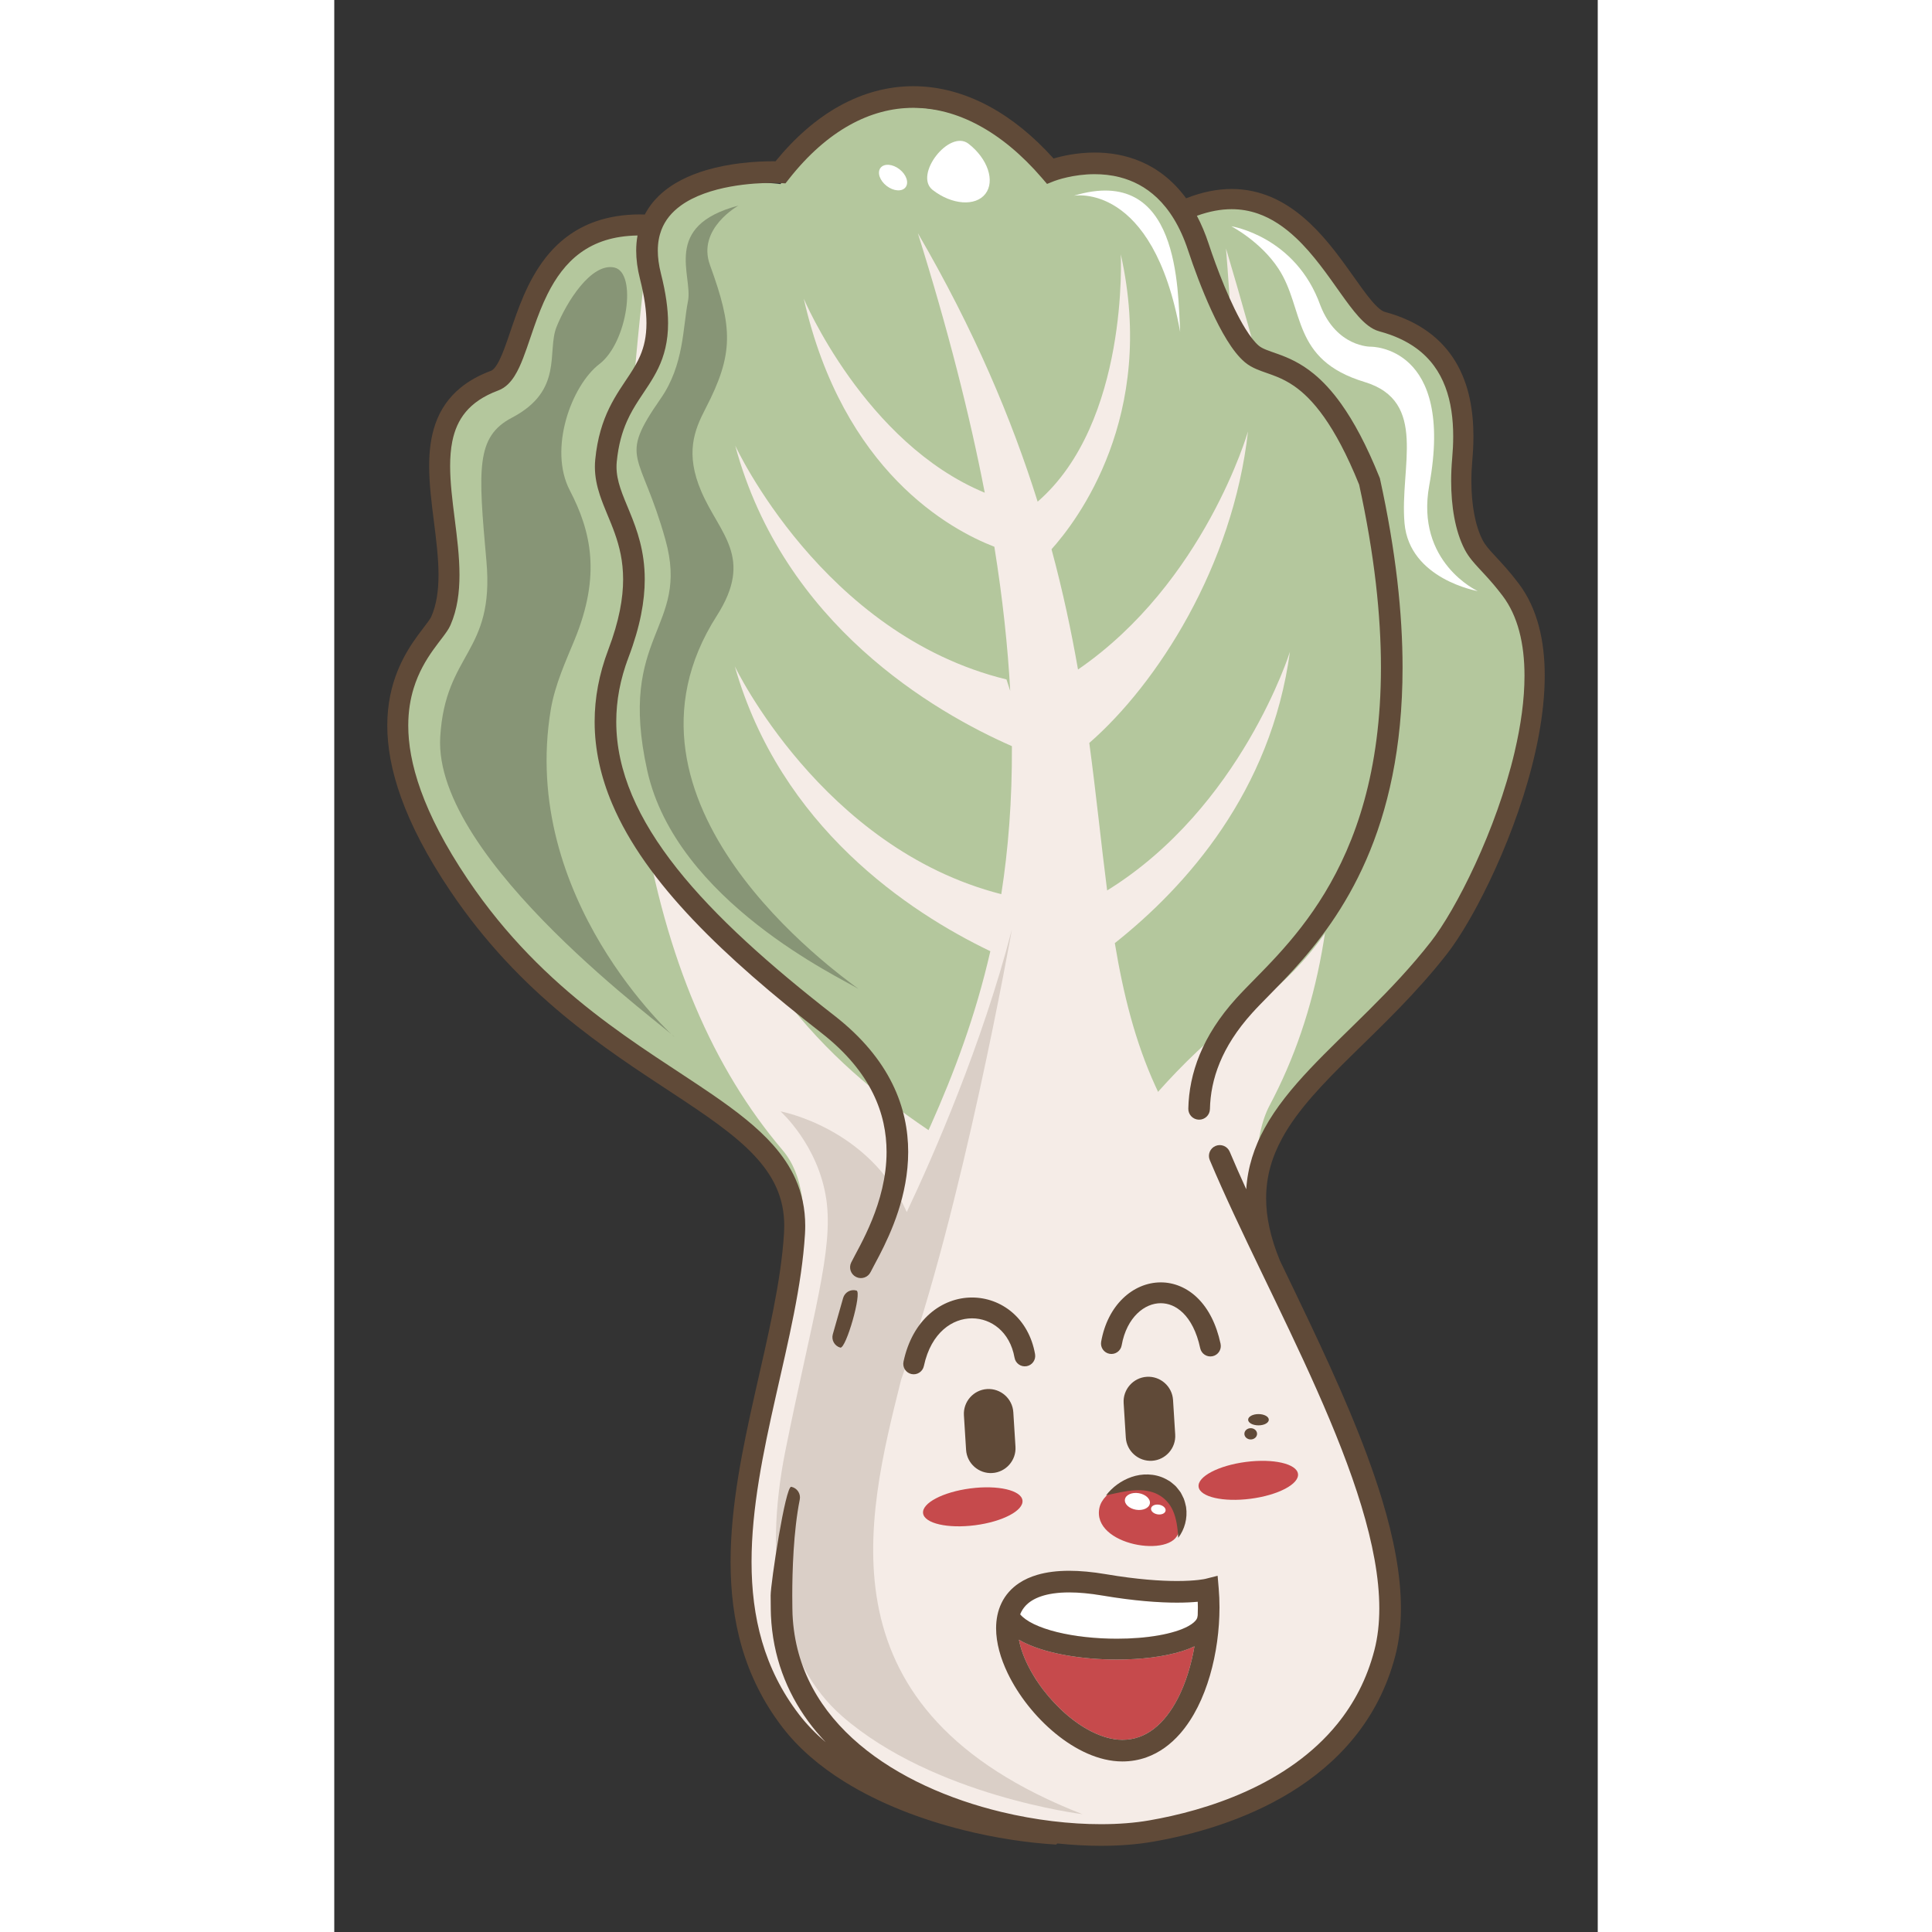 <svg id="Layer_1" enable-background="new 0 0 548.356 838.495" height="512" viewBox="0 0 548.356 838.495" width="512" xmlns="http://www.w3.org/2000/svg"><rect x="0" y="0" width="548.356" height="838.495" fill="#333333" stroke="none"/><g><g><path d="m187.512 501.399c-28.691-37.544-93.188-52.356-127.775-103.992-10.156-15.162-18.375-34.941-26.67-59.044-9.3-54.809 9.84-58.504 13.206-68.905 3.368-10.4-15.853-94.823 23.33-104.265 9.203-2.217 10.942-32.298 25.795-50.166 14.09-16.951 40.882-22.043 64.594-13.178 0 0 25.678-22.299 47.472-15.738 0 0 26.773 12.255 30.073 38.692 3.3 26.436 25.974 31.93 34.029 46.059 8.057 14.129-4.808 38.252 24.893 52.818s54.448 109.971 33.383 186.906c-21.063 76.934-16.605 76.734-16.605 76.734s-61.272 56.199-99.378 58.249c-14.939.804-20.855-36.983-26.347-44.17z" fill="#b4c79d"/><path d="m134.679 119.703c13.764 131.951 12.797 237.423 46.997 293.539 68.39 112.215 189.628 100.753 236.06 224.804 26.387 70.499-16.737 135.705-65.991 147.798-31.992 7.855-128.329-3.903-160.977-46.417-47.561-61.934 40.438-197.118 3.797-240.265-60.189-70.873-82.055-188.675-59.886-379.459z" fill="#f5ece7"/><path d="m405.751 489.062c23.829-50.749 93.504-42.926 113.044-188.116-1.118-55.072-19.337-54.996-24.26-64.463-4.921-9.467-5.84-34.114-4.589-47.611 1.249-13.498-18.154-52.182-35.19-49.292-8.436 1.431-20.621-25.406-36.62-40.126-16.311-15.007-36.553-17.789-57.504-4.138 0 0-27.497-16.761-46.347-6.204 0 0-22.415 17.046-20.788 43.382 1.629 26.336-18.216 36.022-23.121 51.304-4.907 15.282 11.151 36.27-13.545 56.125-24.697 19.855-30.607 117.357 2.279 188.122 32.886 70.764 28.758 71.423 28.758 71.423s104.478 18.143 117.883-10.406z" fill="#b4c79d"/><path d="m387.012 107.824c31.821 392.753-137.356 363.945-168.51 558.22-11.803 73.602 38.272 119.35 85.612 121.669 30.748 1.505 118.644-3.903 141.122-51.495 9.959-21.086 14.659-48.504 7.59-77.878-9.659-40.133-35.251-78.403-46.988-114.382-7.918-24.274-7.191-50.481.108-64.209 42.761-80.443 35.02-190.68-18.934-371.925z" fill="#f5ece7"/><path d="m340.996 494.344c.744-1.536 25.543-35.005 53.925-54.871 28.381-19.867 88.455-72.372 54.398-227.524-22.233-55.344-42.099-47.775-51.087-55.344-8.988-7.568-19.394-32.166-23.179-46.356-3.784-14.191-23.504-49.144-64.317-35.182 0 0-62.83-67.125-117.067 4.833 0 0-33.385-5.023-49.941 13.425 0 0-16.539 14.558-4.713 40.574 11.825 26.017-20.463 49.324-19.989 66.826.472 17.502 20.467 74.442 1.074 104.716-19.394 30.273 31.213 83.891 94.125 142.074 62.912 58.182 58.654 60.546 58.654 60.546s52.98 17.502 68.117-13.717z" fill="#b4c79d"/><g fill="#fff"><path d="m282.584 84.143c-4.301 5.535-14.542 4.774-22.877-1.701-8.333-6.475 7.24-26.521 15.574-20.045 8.335 6.474 11.604 16.211 7.303 21.746z"/><path d="m247.943 81.286c-1.546 1.991-5.23 1.717-8.229-.612s-4.174-5.831-2.628-7.823c1.548-1.991 5.232-1.717 8.23.612s4.175 5.832 2.627 7.823z"/><path d="m380.101 542.493s73.791 150.562 50.78 199.816c15.857-26.372 42.168-43.291-50.78-199.816z"/></g><path d="m356.381 471.374c-8.806-19.277-13.917-39.859-17.618-62.061 30.969-24.547 67.785-65.718 76-126.449 0 0-21.104 67.588-79.33 103.592-2.581-19.996-4.687-41.266-7.748-64.013 29.506-25.703 62.366-76.804 68.875-135.207 0 0-18.811 65.588-73.769 103.335-2.913-16.634-6.584-34.006-11.497-52.199 11.063-12.31 45.804-57.722 30.052-128.001 0 0 3.644 72.908-36.078 107.349-11.187-35.676-27.444-74.362-51.992-116.521 13.066 41.656 22.529 78.961 29.042 112.641-52.136-21.56-78.543-84.2-78.543-84.2 16.983 75 63.615 100.28 82.707 107.648 3.613 22.49 5.83 43.255 6.885 62.56-.523-1.661-1.057-3.319-1.62-4.97-80.013-19.491-117.728-101.493-117.728-101.493 20.927 77.756 86.512 115.708 120.08 130.443.124 23.548-1.574 44.781-4.608 64.238-77.876-19.853-115.651-98.871-115.651-98.871 19.86 69.644 75.357 106.555 110.901 123.634-25.914 113.194-96.276 165.538-90.535 291.067 3.521 76.976 108.353 102.779 160.267 93.791 33.719-5.838 87.649-24.004 101.493-77.328 20.167-77.681-70.719-185.792-99.585-248.985z" fill="#f5ece7"/><path d="m246.064 598.646c26.358-72.643 48.026-195.249 48.026-195.249-12.987 50.092-33.92 97.872-45.619 122.622-16.293-36.632-54.802-43.682-54.802-43.682s16.399 14.577 19.87 38.127c3.234 21.937-5.981 50.656-17.722 109.012-9.856 48.992-2.332 91.958 24.703 115.456 39.736 34.54 104.178 42.423 104.178 42.423-114.886-44.853-94-127.468-78.634-188.709z" fill="#dacfc7"/><path d="m147.666 450.117c-.717-2.148-104.895-76.613-101.673-130.313 2.208-36.815 23.629-36.158 20.048-76.255-3.58-40.096-4.657-54.039 11.099-62.292 22.553-11.814 15.035-28.641 19.331-39.38 4.296-10.74 15.036-27.924 25.06-25.776s5.728 32.578-6.444 41.886-22.196 36.874-12.888 54.774c9.309 17.9 13.605 36.874 2.148 64.798-3.727 9.084-8.576 19.554-10.381 30.431-13.603 81.983 53.7 142.127 53.7 142.127z" fill="#879576"/><path d="m166.013 267.267c16.246-25.438 1.236-35.425-6.712-53.969-7.097-16.56-3.031-26.61 1.798-35.916 12.432-23.96 11.845-35.175 1.961-62.355-5.76-15.839 12.407-25.814 12.407-25.814-33.519 8.8-19.714 30.303-21.953 41.511-2.267 11.344-1.676 27.644-11.834 42.244-18.718 26.905-8.779 22.5 2.047 61.273 10.827 38.773-21.078 40.791-7.876 100.241 12.559 56.55 83.801 89.886 91.665 94.709-9.203-6.925-113.352-80.738-61.503-161.924z" fill="#879576"/><path d="m389.317 98.201s27.925 4.296 38.665 34.368c7.07 18.168 21.838 17.9 21.838 17.9s36.516-.537 25.418 60.145c-6.121 33.469 21.032 45.914 21.032 45.914s-29.624-5.102-31.772-29.446 10.39-52.912-17.363-61.308c-31.952-9.666-25.89-31.646-37.322-49.136-7.755-11.865-20.496-18.437-20.496-18.437z" fill="#fff"/><path d="m220.853 563.333-4.478 15.735c-.71 2.493.736 5.088 3.23 5.798 2.493.709 9.538-24.053 7.045-24.762-2.492-.711-5.088.735-5.797 3.229" fill="#604a38"/><path d="m320.939 84.955s34.368-6.444 46.182 59.07c-1.074-18.258 0-73.033-46.182-59.07z" fill="#fff"/><path d="m522.786 271.722c-1.789-6.744-4.607-12.998-8.701-18.417-4.08-5.404-7.545-9.071-10.199-11.928-1.326-1.427-2.441-2.645-3.337-3.758-.899-1.114-1.58-2.111-2.126-3.158-1.63-3.131-2.884-7.072-3.699-11.478-.818-4.406-1.209-9.269-1.208-14.241 0-2.991.14-6.021.406-9.017.302-3.382.481-6.833.481-10.306-.006-11.062-1.81-22.435-7.664-32.276-2.923-4.909-6.872-9.391-11.984-13.11-5.111-3.723-11.363-6.679-18.866-8.686-.296-.077-.743-.266-1.314-.637-1.071-.687-2.51-2.021-4.084-3.85-2.778-3.201-5.993-7.848-9.637-12.972-5.486-7.692-11.97-16.497-20.261-23.545-4.148-3.521-8.766-6.602-13.951-8.809-5.18-2.208-10.93-3.522-17.183-3.519-6.139-.001-12.723 1.285-19.758 4.04-5.717-7.845-12.591-12.906-19.54-15.889-6.977-3.004-13.98-3.964-20.127-3.964-7.78.011-14.22 1.517-17.85 2.593-8.791-9.768-18.203-17.403-28.033-22.692-10.611-5.712-21.721-8.698-32.846-8.695-10.933-.005-21.832 2.889-32.175 8.654-9.773 5.443-19.052 13.449-27.626 23.936-.379-.005-.787-.008-1.243-.008-3.253.001-8.394.152-14.344.899-4.462.561-9.379 1.457-14.31 2.901-7.383 2.176-14.863 5.56-20.729 11.191-2.397 2.307-4.478 5.027-6.112 8.125-.66-.019-1.332-.051-1.977-.052-7.139-.001-13.433 1.035-18.956 2.917-9.684 3.282-16.89 9.185-22.194 15.994-7.97 10.228-11.976 22.425-15.325 32.213-1.655 4.888-3.153 9.19-4.661 12.184-.746 1.496-1.49 2.651-2.138 3.386-.653.747-1.143 1.045-1.498 1.178-5.198 1.931-9.552 4.372-13.125 7.283-5.375 4.358-8.907 9.787-10.963 15.629-2.066 5.849-2.741 12.079-2.744 18.431.004 7.922 1.055 16.083 2.066 24.111 1.017 8.023 1.997 15.91 1.994 23.13.003 6.787-.864 12.926-3.143 18.125-.113.274-.508.955-1.123 1.817-1.074 1.528-2.779 3.644-4.688 6.253-2.866 3.924-6.206 9.017-8.813 15.49-2.612 6.471-4.473 14.332-4.47 23.684 0 9.012 1.717 19.388 6.003 31.296 4.287 11.911 11.135 25.365 21.423 40.631 30.216 44.845 67.394 68.534 96.341 87.592 14.48 9.518 26.879 17.923 35.353 26.917 4.246 4.495 7.518 9.103 9.74 14.085 2.219 4.988 3.425 10.367 3.43 16.623 0 .986-.029 1.994-.093 3.025-1.279 21.263-7.003 44.828-12.49 69.096-5.472 24.278-10.707 49.276-10.715 73.719 0 12.584 1.399 25.029 4.924 37.1 3.522 12.069 9.184 23.751 17.608 34.715 7.074 9.209 16.278 16.961 26.661 23.448 15.579 9.725 33.835 16.628 51.919 21.148 13.923 3.474 27.723 5.518 40.171 6.282.185-.165.378-.321.563-.486 6.498.676 12.839 1.019 18.889 1.021 8.107 0 15.704-.594 22.536-1.776 17.246-2.995 39.678-9.098 59.856-21.482 10.083-6.196 19.603-13.98 27.526-23.758 7.921-9.771 14.224-21.544 17.853-35.531 1.682-6.482 2.434-13.34 2.434-20.485-.006-14.691-3.157-30.604-8.186-47.211-7.555-24.901-19.377-51.389-31.662-77.317-4.221-8.906-8.492-17.734-12.67-26.411-4.186-10.203-5.989-19.078-5.99-27.05.01-9.565 2.532-17.948 6.969-26.105 6.643-12.218 17.77-23.773 30.661-36.414 12.877-12.652 27.459-26.411 40.743-43.397 4.009-5.133 8.579-12.395 13.278-21.174 7.039-13.16 14.316-29.689 19.868-47.12 5.545-17.435 9.385-35.752 9.394-52.603.001-7.536-.772-14.786-2.559-21.535zm-10.467 54.49c-3.995 17.026-10.378 34.232-17.146 48.904-3.382 7.336-6.861 14.04-10.169 19.769-3.305 5.725-6.452 10.484-9.1 13.868-17.032 21.801-36.672 38.451-52.419 55.126-7.865 8.347-14.772 16.723-19.775 25.886-4.408 8.062-7.291 16.785-7.909 26.375-2.537-5.569-4.952-11.018-7.169-16.29-1.005-2.388-3.756-3.51-6.146-2.506-2.388 1.005-3.51 3.756-2.506 6.146 12.813 30.448 31.297 65.518 46.523 99.878 7.612 17.171 14.405 34.154 19.269 50.202 4.87 16.044 7.789 31.151 7.783 44.487 0 6.487-.684 12.55-2.132 18.126-3.294 12.672-8.925 23.167-16.062 31.981-10.698 13.211-24.869 22.634-39.545 29.277-14.666 6.646-29.793 10.487-42.145 12.624-6.197 1.074-13.29 1.641-20.935 1.639-13.322.001-28.313-1.717-43.269-5.325-22.443-5.4-44.783-15.084-61.519-29.264-8.376-7.089-15.36-15.279-20.386-24.629-5.024-9.354-8.12-19.869-8.67-31.803l-.003-.09c-.021-.658-.112-3.687-.112-8.148 0-5.098.119-12.07.589-19.494.466-7.42 1.292-15.304 2.663-22.147.508-2.542-1.14-5.014-3.681-5.523-2.542-.508-8.956 41.921-8.956 47.165s.122 8.578.124 8.623v.013l.001.031c.8 17.754 6.786 33.111 16.124 45.875 2.346 3.208 4.913 6.24 7.642 9.131-4.347-3.709-8.238-7.702-11.529-11.99-7.718-10.056-12.852-20.648-16.088-31.721-3.234-11.07-4.56-22.634-4.56-34.547-.009-23.133 5.029-47.544 10.492-71.713 5.45-24.179 11.324-48.095 12.697-70.551.074-1.209.109-2.401.109-3.575.006-7.449-1.485-14.214-4.218-20.33-2.389-5.357-5.701-10.208-9.688-14.717-6.986-7.892-16.01-14.791-26.262-21.851-30.767-21.138-72.815-43.815-106.25-93.406-9.952-14.763-16.428-27.568-20.405-38.625-3.978-11.06-5.464-20.36-5.464-28.213.001-6.212.927-11.53 2.345-16.15 2.129-6.927 5.372-12.296 8.425-16.599 1.529-2.153 3.007-4.031 4.301-5.746.647-.859 1.249-1.679 1.796-2.503.547-.827 1.045-1.651 1.461-2.598 2.981-6.832 3.902-14.246 3.906-21.772-.004-8.024-1.053-16.241-2.066-24.272-1.018-8.025-1.997-15.863-1.994-22.97 0-3.8.278-7.385.937-10.676.999-4.947 2.807-9.187 5.866-12.842 3.068-3.648 7.471-6.82 14.095-9.29 1.613-.598 3.003-1.549 4.159-2.651 2.17-2.084 3.65-4.646 4.989-7.494 2.31-4.986 4.139-11.029 6.377-17.387 1.668-4.761 3.541-9.675 5.87-14.325 3.497-6.988 7.982-13.312 14.243-17.875 3.138-2.288 6.736-4.159 10.993-5.481 3.963-1.228 8.537-1.951 13.809-2.049-.379 2.087-.585 4.277-.584 6.573 0 3.801.534 7.881 1.646 12.259 2.014 7.933 2.813 14.171 2.812 19.215-.01 5.92-1.056 10.189-2.669 14.021-1.215 2.872-2.794 5.513-4.614 8.298-2.717 4.171-6.003 8.651-8.85 14.491-2.848 5.837-5.176 13.002-6.09 22.358-.106 1.076-.157 2.136-.157 3.176 0 4.404.905 8.443 2.148 12.234 1.88 5.696 4.464 10.918 6.497 16.675 2.038 5.76 3.599 12.022 3.606 19.937-.003 8.067-1.648 17.913-6.441 30.546-4.011 10.558-5.923 20.983-5.92 31.218-.003 12.184 2.703 24.065 7.595 35.615 7.345 17.334 19.547 33.962 35.119 50.377 15.578 16.414 34.556 32.626 55.613 49.025 11.108 8.655 18.142 17.541 22.453 26.247 4.303 8.71 5.913 17.288 5.917 25.487.006 10.935-2.925 21.189-6.327 29.555-1.699 4.183-3.508 7.886-5.107 10.979-1.605 3.106-2.979 5.545-3.917 7.449-1.142 2.326-.181 5.138 2.145 6.279 2.326 1.142 5.138.181 6.279-2.145.721-1.476 2.154-4.037 3.828-7.271 5.027-9.755 12.462-25.931 12.484-44.846.004-9.435-1.895-19.558-6.891-29.648-4.991-10.096-13.046-20.11-25.099-29.491-27.8-21.639-51.674-42.802-68.418-63.952-8.375-10.573-14.964-21.128-19.44-31.704-4.476-10.581-6.85-21.164-6.852-31.956.001-9.07 1.676-18.31 5.31-27.887 5.116-13.47 7.053-24.508 7.052-33.877.013-12.251-3.357-21.509-6.475-29.108-1.561-3.807-3.046-7.219-4.095-10.427-1.053-3.215-1.68-6.194-1.682-9.31 0-.739.037-1.488.112-2.254.734-7.397 2.367-12.876 4.404-17.484 1.532-3.456 3.309-6.433 5.197-9.338 2.815-4.353 5.945-8.547 8.453-13.8 2.509-5.243 4.231-11.524 4.215-19.469-.001-6.034-.946-13.034-3.101-21.525-.946-3.726-1.357-7.028-1.357-9.95.003-3.452.566-6.37 1.529-8.917 1.691-4.44 4.63-7.871 8.529-10.689 5.823-4.217 13.814-6.784 21.344-8.156 7.526-1.388 14.547-1.637 18.426-1.635 1.023 0 1.829.017 2.369.033.269.008.474.016.605.022l.143.007.029.001h.001l2.438.137 1.511-1.919c8.36-10.619 17.263-18.341 26.339-23.393 9.085-5.052 18.328-7.465 27.61-7.469 9.443.003 18.975 2.51 28.4 7.576 9.419 5.064 18.71 12.704 27.472 22.905l2.182 2.54 3.112-1.238.068-.026c.828-.323 8.267-2.976 17.496-2.963 3.449-.001 7.14.362 10.851 1.31 5.572 1.431 11.17 4.132 16.317 9.04 5.136 4.915 9.877 12.109 13.393 22.779 2.342 7.111 5.931 16.929 10.136 26.067 2.105 4.572 4.362 8.972 6.743 12.819 2.397 3.848 4.857 7.148 7.736 9.593 1.602 1.348 3.331 2.267 5.023 2.999 2.978 1.272 5.901 2.075 8.988 3.358 2.314.958 4.73 2.155 7.337 3.955 3.903 2.7 8.274 6.772 13.069 13.556 4.746 6.719 9.874 16.102 15.19 29.278 6.687 30.578 9.46 56.807 9.46 79.377-.019 45.343-11.114 75.895-24.375 97.817-6.641 10.96-13.851 19.762-20.595 27.136-6.747 7.382-13.018 13.3-17.869 18.655-7.342 8.118-12.471 16.263-15.788 24.3-3.319 8.036-4.813 15.952-4.973 23.518-.056 2.591 1.999 4.736 4.59 4.792 2.592.056 4.738-1.999 4.793-4.592.141-6.482 1.398-13.184 4.265-20.137 2.87-6.95 7.365-14.165 14.074-21.587 4.443-4.922 10.827-10.962 17.832-18.615 10.514-11.491 22.444-26.704 31.674-47.873 9.24-21.168 15.76-48.259 15.756-83.414 0-23.438-2.888-50.464-9.762-81.775l-.084-.38-.144-.363c-5.663-14.093-11.226-24.325-16.631-31.907-4.053-5.684-8.027-9.875-11.851-13.018-5.725-4.721-11.13-7.019-15.385-8.552-2.125-.767-3.953-1.362-5.385-1.95-1.44-.586-2.444-1.146-3.166-1.757-1.614-1.338-3.725-3.981-5.8-7.355-3.141-5.066-6.316-11.748-9.087-18.412-2.776-6.669-5.169-13.337-6.856-18.466-1.482-4.502-3.202-8.526-5.108-12.14 5.538-2 10.535-2.862 15.057-2.864 4.093.001 7.836.685 11.355 1.896 6.147 2.117 11.635 5.901 16.62 10.598 7.48 7.036 13.698 16.058 19.2 23.811 2.763 3.881 5.345 7.443 7.982 10.362 1.323 1.46 2.663 2.765 4.118 3.864 1.455 1.094 3.046 2.006 4.889 2.504 6.612 1.771 11.825 4.286 15.974 7.305 6.209 4.536 10.122 10.214 12.61 16.762 2.476 6.538 3.435 13.953 3.432 21.54 0 3.169-.165 6.364-.447 9.529-.288 3.245-.44 6.53-.44 9.794 0 5.427.419 10.795 1.355 15.841.939 5.045 2.388 9.774 4.54 13.921.883 1.699 1.936 3.203 3.082 4.621 3.462 4.25 7.652 7.899 13.362 15.462 3.3 4.369 5.67 9.535 7.221 15.381 1.551 5.842 2.27 12.352 2.269 19.286.008 10.338-1.593 21.607-4.259 32.955z" fill="#604a38"/></g><g><path d="m285.605 639.299c-5.895.369-11.021-4.152-11.392-10.047l-.94-15.006c-.369-5.895 4.152-11.021 10.047-11.392 5.895-.369 11.021 4.152 11.391 10.047l.94 15.007c.371 5.896-4.151 11.022-10.046 11.391z" fill="#604a38"/><path d="m354.927 633.98c-5.895.369-11.021-4.152-11.391-10.047l-.942-15.007c-.369-5.895 4.152-11.021 10.047-11.391 5.895-.369 11.021 4.152 11.391 10.047l.942 15.006c.37 5.896-4.151 11.021-10.047 11.392z" fill="#604a38"/><path d="m366.465 664.734c-2.148 11.813-37.949 6.085-34.368-10.383 1.596-7.342 13.533-12.709 21.838-12.709 8.305.001 14.678 11.278 12.53 23.092z" fill="#c64a4c"/><path d="m334.961 648.981c2.759-3.555 6.522-6.378 11.042-7.952 4.471-1.56 9.971-1.649 14.751.794l1.741.974c.559.355 1.056.814 1.577 1.23.487.456 1.048.834 1.454 1.365.421.515.849 1.024 1.242 1.557.196.266.406.522.583.797l.458.87c.309.578.587 1.168.861 1.752.458 1.201.758 2.454 1.02 3.671.728 4.983-.665 9.79-3.402 13.38-.255-4.53-.839-8.525-2.311-11.814-1.474-3.287-3.794-5.603-6.615-7.059-2.834-1.467-6.35-2.008-10.15-1.739-3.827.235-7.795 1.231-12.251 2.174z" fill="#604a38"/><path d="m384.669 583.242c-1.841-8.632-5.307-15.26-9.908-19.806-4.579-4.548-10.34-6.896-16.056-6.878-6.037-.004-11.907 2.542-16.502 7.024-4.608 4.486-7.985 10.896-9.366 18.743-.434 2.458 1.206 4.802 3.665 5.236 2.458.434 4.802-1.206 5.236-3.665 1.099-6.213 3.671-10.82 6.771-13.834 3.112-3.019 6.711-4.461 10.196-4.464 3.307.016 6.621 1.252 9.706 4.271 3.066 3.022 5.859 7.949 7.415 15.257.521 2.442 2.922 3.999 5.363 3.48 2.443-.522 4-2.923 3.48-5.364z" fill="#604a38"/><path d="m353.977 652.524c-.324 1.986-3.009 3.2-5.997 2.712-2.99-.487-5.149-2.491-4.826-4.477.324-1.985 3.009-3.199 5.998-2.712 2.989.489 5.149 2.493 4.825 4.477z" fill="#fff"/><path d="m360.795 655.654c-.188 1.155-1.751 1.861-3.49 1.577s-2.996-1.451-2.807-2.604c.188-1.155 1.751-1.861 3.49-1.579 1.737.284 2.995 1.451 2.807 2.606z" fill="#fff"/><g><path d="m373.336 714.512c-1.629.771-3.37 1.448-5.231 2.045-7.98 2.525-18.054 3.684-28.446 3.693-7.264 0-14.658-.583-21.525-1.764-6.871-1.189-13.202-2.951-18.431-5.479-.884-.431-1.737-.885-2.558-1.364.389 2.029.984 4.158 1.809 6.347 1.532 4.073 3.789 8.313 6.574 12.387 5.561 8.157 13.274 15.612 21.184 20.081 5.273 2.996 10.577 4.642 15.319 4.632 2.642-.001 5.049-.435 7.306-1.239 2.257-.805 4.371-1.985 6.371-3.525 3.996-3.069 7.523-7.626 10.386-13.181 3.404-6.559 5.827-14.477 7.242-22.633z" fill="#c64a4c"/><path d="m303.647 704.874c2.732 1.326 6.153 2.503 9.987 3.45 7.674 1.902 16.993 2.891 26.025 2.887 6.356.001 12.581-.484 17.992-1.43 5.404-.934 10.006-2.372 12.975-4.012 1.994-1.083 3.172-2.227 3.634-3.031.274-.468.371-.811.4-1.22.01-.172.052-.333.081-.498.04-1.137.067-2.27.065-3.389 0-.831-.029-1.646-.051-2.464-2.269.212-5.246.382-9.001.382-7.57 0-18.257-.689-32.474-3.097-5.463-.927-10.222-1.343-14.308-1.343-5.099-.001-9.14.652-12.218 1.699-3.087 1.053-5.201 2.461-6.705 4.065-1.003 1.076-1.749 2.255-2.304 3.59-.025.06-.042.127-.066.188.026.029.057.049.082.078 1.135 1.341 3.148 2.825 5.886 4.145z" fill="#fff"/><path d="m383.85 689.396-.469-5.507-5.349 1.354c-.225.052-4.081.92-12.275.92-7 0-17.163-.636-30.906-2.966-5.89-.997-11.157-1.473-15.877-1.474-5.233.001-9.799.584-13.774 1.738-2.978.865-5.626 2.058-7.92 3.572-3.443 2.261-6.051 5.28-7.69 8.692-1.648 3.412-2.351 7.155-2.35 10.954.013 6.399 1.927 13.028 5.023 19.492 4.665 9.684 12.05 19.034 20.727 26.165 4.345 3.559 9.019 6.56 13.901 8.704 4.879 2.141 9.986 3.434 15.141 3.437 3.69.001 7.203-.624 10.458-1.785 5.707-2.033 10.559-5.675 14.554-10.222 5.998-6.841 10.205-15.728 13.003-25.291 2.788-9.568 4.143-19.84 4.146-29.548 0-2.801-.115-5.556-.343-8.235zm-28.141 60.93c-1.999 1.54-4.114 2.72-6.371 3.525-2.257.803-4.664 1.237-7.306 1.239-4.742.01-10.046-1.636-15.319-4.632-7.91-4.47-15.622-11.925-21.184-20.081-2.785-4.074-5.042-8.314-6.574-12.387-.826-2.189-1.42-4.318-1.809-6.347.821.479 1.674.933 2.558 1.364 5.229 2.528 11.56 4.29 18.431 5.479 6.866 1.181 14.261 1.764 21.525 1.764 10.392-.009 20.466-1.168 28.446-3.693 1.861-.597 3.602-1.274 5.231-2.045-1.415 8.156-3.838 16.073-7.242 22.633-2.864 5.556-6.39 10.112-10.386 13.181zm-58.027-49.675c.024-.061.041-.128.066-.188.555-1.334 1.301-2.514 2.304-3.59 1.504-1.604 3.618-3.012 6.705-4.065 3.078-1.048 7.118-1.701 12.218-1.699 4.086 0 8.845.416 14.308 1.343 14.217 2.408 24.904 3.097 32.474 3.097 3.754 0 6.731-.17 9.001-.382.022.818.051 1.632.051 2.464.002 1.119-.025 2.252-.065 3.389-.029.166-.07.327-.081.498-.029.409-.127.752-.4 1.22-.462.803-1.641 1.948-3.634 3.031-2.969 1.641-7.571 3.078-12.975 4.012-5.411.946-11.636 1.432-17.992 1.43-9.032.004-18.351-.984-26.025-2.887-3.834-.948-7.255-2.125-9.987-3.45-2.738-1.32-4.751-2.804-5.884-4.145-.028-.029-.059-.049-.084-.078z" fill="#604a38"/></g><path d="m298.686 651.165c.572 4.412-8.619 9.243-20.53 10.79-11.911 1.546-22.032-.775-22.605-5.188-.574-4.411 8.619-9.241 20.53-10.789 11.91-1.546 22.031.776 22.605 5.187z" fill="#c64a4c"/><path d="m418.262 639.67c.572 4.412-8.619 9.243-20.53 10.79-11.911 1.546-22.032-.775-22.605-5.188-.572-4.411 8.619-9.241 20.53-10.789 11.911-1.546 22.031.776 22.605 5.187z" fill="#c64a4c"/><g fill="#604a38"><path d="m405.597 616.165c0 1.352-2.008 2.447-4.484 2.447-2.478 0-4.486-1.095-4.486-2.447 0-1.351 2.008-2.445 4.486-2.445 2.475-.001 4.484 1.094 4.484 2.445z"/><path d="m400.5 622.281c0 1.351-1.231 2.447-2.753 2.447-1.52 0-2.751-1.096-2.751-2.447s1.231-2.447 2.751-2.447c1.522 0 2.753 1.096 2.753 2.447z"/><path d="m255.894 592.867c1.604-7.496 4.796-12.618 8.532-15.906 3.746-3.282 8.094-4.789 12.366-4.796 4.165.003 8.238 1.451 11.539 4.267 3.294 2.823 5.878 7.011 6.917 12.834.434 2.459 2.778 4.099 5.236 3.665s4.099-2.778 3.665-5.236c-1.348-7.696-4.998-13.926-9.95-18.139-4.946-4.223-11.133-6.432-17.407-6.43-6.434-.006-12.978 2.333-18.332 7.044-5.364 4.705-9.478 11.725-11.408 20.814-.519 2.441 1.037 4.842 3.48 5.363 2.44.519 4.841-1.038 5.362-3.48z"/></g></g></g></svg>